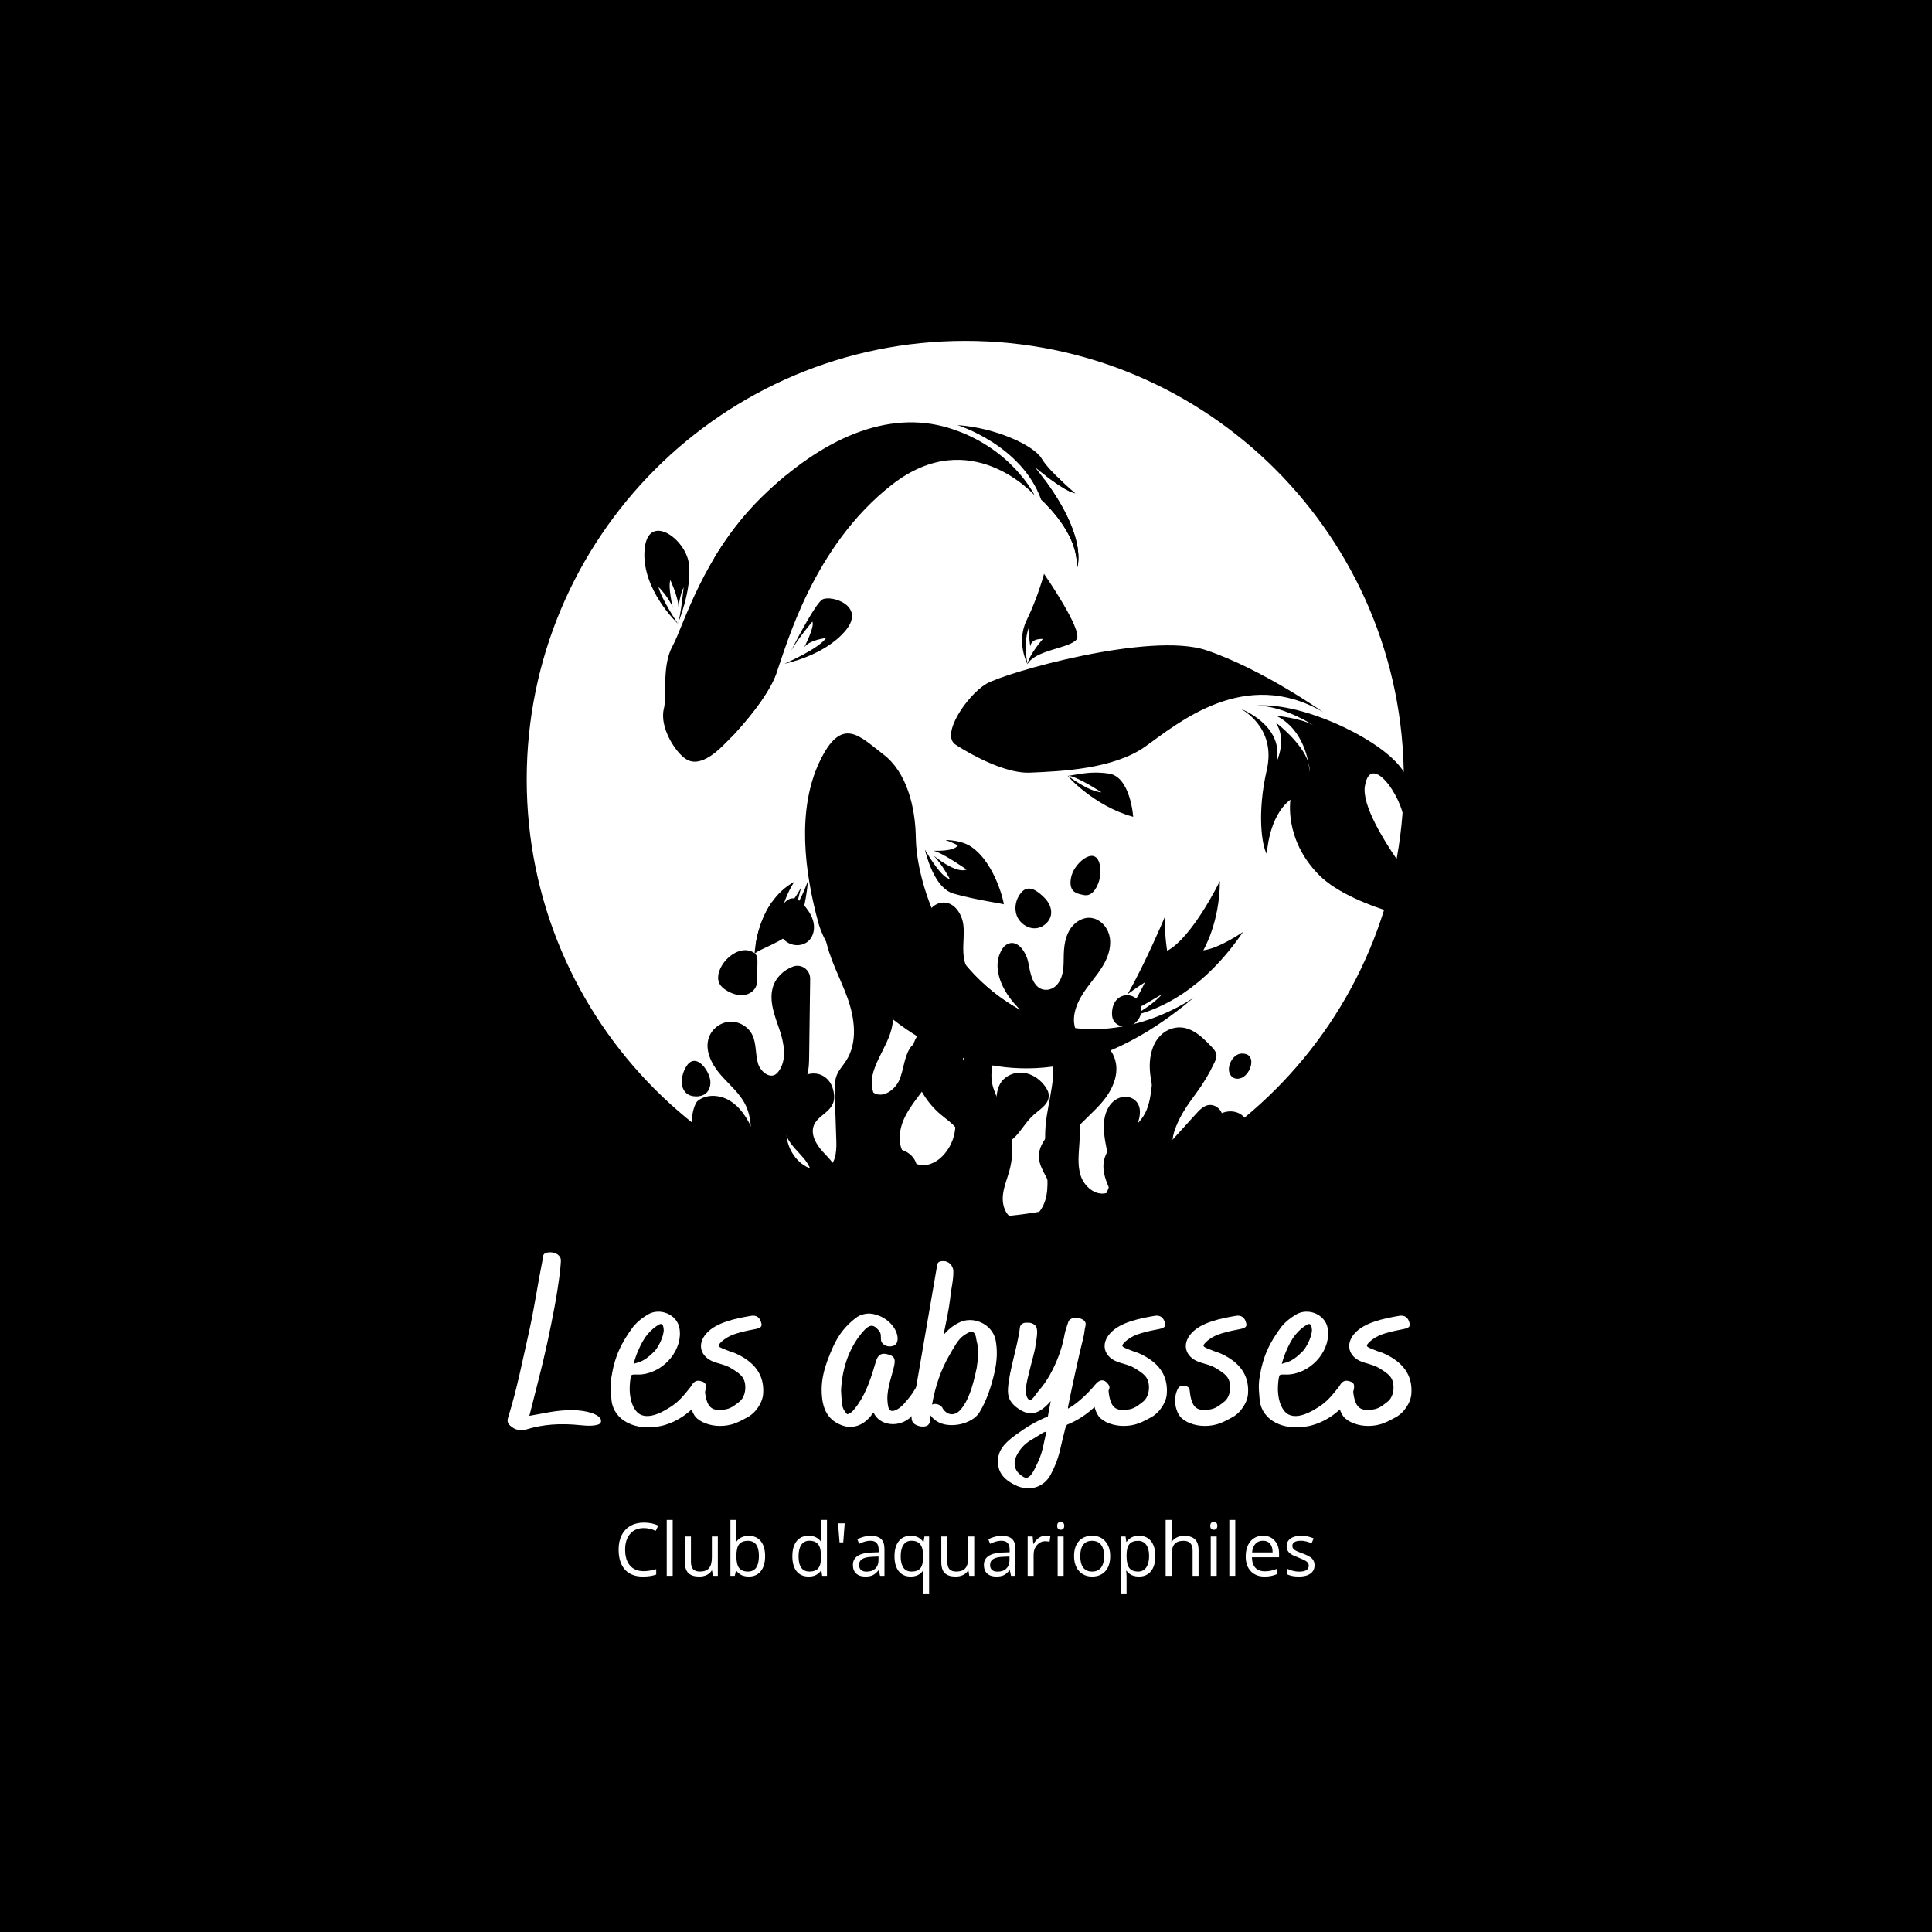 <svg xmlns="http://www.w3.org/2000/svg" xmlns:xlink="http://www.w3.org/1999/xlink" width="500" zoomAndPan="magnify" viewBox="0 0 375 375" height="500" preserveAspectRatio="xMidYMid meet" version="1.0"><defs><g/><clipPath id="id1"><path d="M 102.234 66.164 L 272.484 66.164 L 272.484 236.414 L 102.234 236.414 Z M 102.234 66.164 " clip-rule="nonzero"/></clipPath><clipPath id="id2"><path d="M 125 81 L 242 81 L 242 208 L 125 208 Z M 125 81 " clip-rule="nonzero"/></clipPath><clipPath id="id3"><path d="M 130.375 211.102 L 123.859 84.52 L 275.906 76.695 L 282.426 203.277 Z M 130.375 211.102 " clip-rule="nonzero"/></clipPath><clipPath id="id4"><path d="M 130.375 211.102 L 123.859 84.52 L 275.906 76.695 L 282.426 203.277 Z M 130.375 211.102 " clip-rule="nonzero"/></clipPath><clipPath id="id5"><path d="M 130.367 210.961 L 123.863 84.57 L 236.027 78.797 L 242.535 205.188 Z M 130.367 210.961 " clip-rule="nonzero"/></clipPath><clipPath id="id6"><path d="M 130.367 210.961 L 123.867 84.668 L 236.035 78.895 L 242.535 205.188 Z M 130.367 210.961 " clip-rule="nonzero"/></clipPath><clipPath id="id7"><path d="M 184 111 L 282 111 L 282 180 L 184 180 Z M 184 111 " clip-rule="nonzero"/></clipPath><clipPath id="id8"><path d="M 130.375 211.102 L 123.859 84.52 L 275.906 76.695 L 282.426 203.277 Z M 130.375 211.102 " clip-rule="nonzero"/></clipPath><clipPath id="id9"><path d="M 130.375 211.102 L 123.859 84.52 L 275.906 76.695 L 282.426 203.277 Z M 130.375 211.102 " clip-rule="nonzero"/></clipPath><clipPath id="id10"><path d="M 186.629 184.859 L 182.898 112.375 L 277.738 107.492 L 281.469 179.977 Z M 186.629 184.859 " clip-rule="nonzero"/></clipPath><clipPath id="id11"><path d="M 186.629 184.859 L 182.898 112.375 L 277.504 107.504 L 281.238 179.988 Z M 186.629 184.859 " clip-rule="nonzero"/></clipPath><clipPath id="id12"><path d="M 138 83 L 210 83 L 210 144 L 138 144 Z M 138 83 " clip-rule="nonzero"/></clipPath><clipPath id="id13"><path d="M 130.375 211.102 L 123.859 84.52 L 275.906 76.695 L 282.426 203.277 Z M 130.375 211.102 " clip-rule="nonzero"/></clipPath><clipPath id="id14"><path d="M 130.375 211.102 L 123.859 84.52 L 275.906 76.695 L 282.426 203.277 Z M 130.375 211.102 " clip-rule="nonzero"/></clipPath><clipPath id="id15"><path d="M 130 136 L 200 136 L 200 201 L 130 201 Z M 130 136 " clip-rule="nonzero"/></clipPath><clipPath id="id16"><path d="M 130.375 211.102 L 123.859 84.52 L 275.906 76.695 L 282.426 203.277 Z M 130.375 211.102 " clip-rule="nonzero"/></clipPath><clipPath id="id17"><path d="M 130.375 211.102 L 123.859 84.52 L 275.906 76.695 L 282.426 203.277 Z M 130.375 211.102 " clip-rule="nonzero"/></clipPath><clipPath id="id18"><path d="M 132.336 159.152 L 242.887 159.152 L 242.887 258.941 L 132.336 258.941 Z M 132.336 159.152 " clip-rule="nonzero"/></clipPath><clipPath id="id19"><path d="M 132.012 189 L 242 189 L 242 274.652 L 132.012 274.652 Z M 132.012 189 " clip-rule="nonzero"/></clipPath></defs><rect x="-37.5" width="450" fill="#000000" y="-37.5" height="450" fill-opacity="1"/><rect x="-37.5" width="450" fill="#ffffff" y="-37.5" height="450" fill-opacity="1"/><rect x="-37.5" width="450" fill="#000000" y="-37.5" height="450" fill-opacity="1"/><g clip-path="url(#id1)"><path fill="#ffffff" d="M 187.359 66.164 C 140.344 66.164 102.234 104.277 102.234 151.289 C 102.234 198.305 140.344 236.414 187.359 236.414 C 234.371 236.414 272.484 198.305 272.484 151.289 C 272.484 104.277 234.371 66.164 187.359 66.164 " fill-opacity="1" fill-rule="nonzero"/></g><g clip-path="url(#id2)"><g clip-path="url(#id3)"><g clip-path="url(#id4)"><g clip-path="url(#id5)"><g clip-path="url(#id6)"><path fill="#000000" d="M 131.574 121.055 C 131.574 121.055 134.324 114.496 133.727 109.492 C 133.129 104.488 125.613 99.23 125.098 106.871 C 124.578 114.512 131.574 121.055 131.574 121.055 C 131.574 121.055 128.277 116.125 127.816 113.934 C 127.816 113.934 129.875 115.961 130.598 118 C 130.598 118 129.613 113.855 130.121 112.602 C 130.121 112.602 131.777 116.246 131.664 117.82 C 131.664 117.82 132.109 115.008 132.691 114.008 C 132.691 114.008 132.191 119.324 131.574 121.055 Z M 185.836 82.516 C 185.836 82.516 198.293 86.359 202.098 97.016 C 202.098 97.016 209.633 103.48 208.973 110.504 C 208.973 110.504 211.891 104.293 200.887 90.688 C 200.887 90.688 206.453 95.355 208.75 95.773 C 208.75 95.773 203.676 91.551 202.18 89.004 C 200.684 86.453 193.203 83 185.836 82.516 Z M 141.027 144.031 C 142.203 142.863 148.742 136.105 150.715 130.645 C 152.688 125.184 157.824 106.012 173.133 94.074 C 188.445 82.137 200.816 96.148 200.816 96.148 C 200.816 96.148 196.352 86.855 184.285 83.105 C 172.219 79.352 159.352 85.25 147.859 96.504 C 136.371 107.754 132.68 121.52 130.543 125.395 C 128.406 129.273 129.492 135.07 128.855 137.57 C 127.977 141.016 130.953 145.93 133.16 147.344 C 136.109 149.234 139.852 145.199 141.027 144.031 Z M 185.922 164.086 C 185.121 165.371 181.145 165.117 181.145 165.117 C 182.832 165.449 187.617 168.777 187.617 168.777 C 185.512 169.684 181.203 166.059 181.203 166.059 C 183 167.945 184.344 170.602 184.344 170.602 C 182.922 170.383 180.738 166.984 179.512 164.891 C 180.148 167.438 181.805 172.516 185.078 173.449 C 189.477 174.703 194.66 175.391 194.824 175.531 C 194.988 175.668 193.328 167.785 188.664 164.457 C 187.211 163.418 185.25 163.086 183.492 163.043 C 184.863 163.492 185.922 164.086 185.922 164.086 Z M 154.695 175.566 C 154.695 175.566 155.148 173.305 155.609 172.023 C 154.914 173.387 153.344 176.117 151.898 176.195 C 151.898 176.195 152.621 173.508 154.172 171.148 C 146.809 175.23 146.469 185.125 146.469 185.125 C 147.234 184.223 152.359 182.789 154.426 180.125 C 156.031 178.051 156.637 173.082 156.828 170.984 C 156.203 172.66 155.375 174.594 154.695 175.566 Z M 222.238 190.664 C 220.574 194.16 218.805 196.535 218.805 196.535 C 220.055 196.367 225.578 192.941 225.578 192.941 C 224.324 194.41 222.238 195.855 220.059 197.117 C 225.148 195.91 233.535 192.195 241.281 180.883 C 241.281 180.883 236.652 184.094 233.555 184.461 C 233.555 184.461 236.77 179.094 236.777 171.016 C 236.777 171.016 231.488 181.918 226.551 184.555 C 226.551 184.555 226.023 181.848 226.141 177.867 C 226.141 177.867 222.277 187.07 218.84 192.992 C 220.727 191.594 222.238 190.664 222.238 190.664 Z M 158.875 179.227 C 156.086 169.113 154.691 157.145 159.043 147.918 C 163.398 138.688 166.91 142.984 171.438 146.41 C 175.965 149.836 177.699 156.57 177.766 162.773 C 177.836 168.977 181.535 187.234 198.539 196.332 C 215.539 205.43 231.801 193.559 231.801 193.559 C 192.441 227.043 161.996 190.543 158.875 179.227 " fill-opacity="1" fill-rule="nonzero"/></g></g></g></g></g><g clip-path="url(#id7)"><g clip-path="url(#id8)"><g clip-path="url(#id9)"><g clip-path="url(#id10)"><g clip-path="url(#id11)"><path fill="#000000" d="M 215.238 150.152 C 211.039 149.523 208.137 150.668 207.234 150.543 C 209.039 150.641 213.801 153.797 213.801 153.797 C 211.18 153.609 207.234 150.543 207.234 150.543 C 207.008 150.512 212.426 156.504 219.953 158.543 C 219.953 158.543 219.438 150.781 215.238 150.152 Z M 199.285 120.348 C 197.176 124.621 199.426 128.926 199.426 128.926 C 199.426 128.926 198.516 124.445 199.789 121.598 C 199.789 121.598 199.652 124.219 200.016 125.465 C 200.016 125.465 199.922 123.938 202.422 124.02 C 202.422 124.02 199.703 127.113 199.426 128.926 C 200.957 126.094 207.707 125.855 208.977 124.09 C 210.246 122.328 202.648 111.387 202.648 111.387 C 202.648 111.387 201.391 116.078 199.285 120.348 Z M 243.273 137.008 C 247.883 136.664 253.281 139.742 254.91 140.75 C 255.09 140.848 255.254 140.953 255.406 141.062 C 255.406 141.062 255.227 140.945 254.91 140.75 C 252.523 139.41 247.719 138.922 247.719 138.922 C 252.023 141.055 253.469 145.504 253.953 148.016 C 254.141 148.629 254.234 149.246 254.191 149.848 C 254.191 149.848 254.164 149.117 253.953 148.016 C 252.758 144.102 247.602 140.219 247.602 140.219 C 249.871 143.535 247.801 147.824 247.801 147.824 C 249.23 140.715 240.82 137.582 240.82 137.582 C 240.82 137.582 247.812 141.047 245.883 149.445 C 243.953 157.844 244.934 164.199 245.891 165.785 C 245.891 165.785 246.176 158.473 250.477 155.211 C 250.477 155.211 249.18 162.973 256.059 169.875 C 262.941 176.773 281.227 179.812 281.227 179.812 C 281.227 179.812 263.695 159.859 264.93 152.547 C 266.168 145.23 273.324 156.391 272.453 160.398 C 272.453 160.398 276.805 154.785 271.512 148.516 C 266.711 142.824 251.934 135.977 243.273 137.008 Z M 191.398 132.754 C 195.09 130.539 223.25 122.547 234.129 126.207 C 245.012 129.867 256.812 138.215 256.812 138.215 C 241.582 129.297 228.531 140.473 222.309 144.898 C 216.086 149.324 205.805 149.715 199.91 149.969 C 194.02 150.227 185.559 144.59 185.559 144.59 C 182.402 142.727 187.711 134.969 191.398 132.754 " fill-opacity="1" fill-rule="nonzero"/></g></g></g></g></g><g clip-path="url(#id12)"><g clip-path="url(#id13)"><g clip-path="url(#id14)"><path fill="#000000" d="M 202.781 95.781 C 202.941 96.395 203.031 97.141 203.09 97.957 C 205.109 99.996 209.48 105.078 208.973 110.504 C 208.973 110.504 211.543 105.031 202.754 93.102 C 202.52 93.793 202.516 94.766 202.781 95.781 Z M 207.793 95.453 C 206.973 94.41 206.258 93.586 205.77 93.098 C 205.699 93.031 205.629 92.965 205.559 92.895 C 204.457 91.887 203.617 91.887 203.117 92.449 C 204.559 93.539 206.414 94.84 207.793 95.453 Z M 182.039 83.438 C 181.129 82.336 176.828 84.977 174.734 85.246 C 172.641 85.516 171.617 89.012 171.613 89.129 C 171.594 92.844 182.949 84.539 182.039 83.438 Z M 144.27 111.523 C 151.039 103.277 155.316 99.109 157.539 98.812 C 159.762 98.516 161.758 93.457 160.695 92.172 C 160.191 91.562 156.711 91.281 152.527 92.301 C 150.949 93.602 149.395 95 147.859 96.5 C 144 100.285 141.02 104.352 138.684 108.23 C 138.934 112.477 140.23 116.445 144.27 111.523 Z M 141.32 134.855 C 139.156 137.488 140.406 140.793 141.949 143.086 C 144.148 140.77 149.008 135.289 150.691 130.707 C 148.578 130.285 144.223 131.332 141.32 134.855 Z M 152.266 128.824 C 152.266 128.824 158.895 125.965 160.328 123.84 C 160.328 123.84 157.113 124.188 156.078 125.66 C 156.078 125.66 158.156 121.727 157.691 120.652 C 157.691 120.652 155.266 123.422 153.531 126.32 C 155.309 122.863 158.461 116.988 159.645 116.348 C 161.328 115.438 168.203 117.555 164.074 122.449 C 159.945 127.34 152.266 128.824 152.266 128.824 " fill-opacity="1" fill-rule="nonzero"/></g></g></g><g clip-path="url(#id15)"><g clip-path="url(#id16)"><g clip-path="url(#id17)"><path fill="#000000" d="M 138.129 142.348 C 137.18 141.07 134.918 143.816 134.918 143.816 C 135.879 143.777 139.078 143.625 138.129 142.348 Z M 130.762 138.578 C 129.598 140 131.953 142.359 131.953 142.359 C 131.953 142.359 131.926 137.156 130.762 138.578 Z M 148.945 181.949 C 149.719 180 151.141 177.516 151.062 176.645 C 151.043 176.422 150.562 175.754 149.82 175.117 C 147.812 177.973 147.004 181.238 146.68 183.242 C 147.777 183.004 148.688 182.598 148.945 181.949 Z M 183.766 191.242 C 185.129 192.469 186.766 194.023 190.395 193.898 C 194.023 193.777 193.484 199.105 195.887 200.734 C 197.277 201.676 198.816 199.273 199.82 196.977 C 199.395 196.773 198.965 196.562 198.539 196.332 C 191.57 192.602 186.836 187.336 183.672 181.988 C 182.234 184.391 182.629 190.223 183.766 191.242 Z M 168.293 169.215 C 168.621 169.012 172.629 167.633 172.219 165.344 C 171.812 163.055 176.199 160.031 172.586 158.453 C 168.977 156.871 166.004 156.344 164.859 157.879 C 163.719 159.414 164.891 171.301 168.293 169.215 Z M 172.312 197.051 C 174.176 195.02 176.375 192.305 175.516 191.641 C 174.102 190.539 172.75 185.617 172.566 184.082 C 172.383 182.547 172.406 178.836 169.457 179.246 C 167.555 179.512 163.789 181.961 161.375 184.602 C 163.699 188.441 167.426 193.016 172.312 197.051 Z M 160.977 148.324 C 162.117 148.562 162.902 145.711 162.902 145.711 C 160.668 145.902 159.832 148.086 160.977 148.324 Z M 166.492 144.922 C 166.492 144.922 167.926 148.297 169.117 146.922 C 170.457 145.371 166.492 144.922 166.492 144.922 Z M 189.152 136.82 C 187.793 136.711 187.727 141.004 187.727 141.004 C 187.727 141.004 190.516 136.93 189.152 136.82 Z M 191.871 145.977 C 191.141 147.176 188.258 143.691 188.258 143.691 C 188.258 143.691 192.605 144.781 191.871 145.977 " fill-opacity="1" fill-rule="nonzero"/></g></g></g><g clip-path="url(#id18)"><path fill="#000000" d="M 239.266 209.105 C 239.863 209.535 240.727 209.43 241.34 209.027 C 243.062 207.898 243.879 204.312 240.902 204.5 C 239.031 204.617 237.59 207.898 239.266 209.105 Z M 150.855 179.98 C 151.133 181.289 151.957 182.504 153.156 183.098 C 154.352 183.688 155.91 183.566 156.902 182.672 C 157.789 181.871 158.125 180.578 157.961 179.395 C 157.801 178.211 157.195 177.125 156.457 176.188 C 155.148 174.52 153.777 173.52 152.16 175.324 C 151.055 176.562 150.508 178.344 150.855 179.98 Z M 166.938 166.637 C 167.457 166.656 167.926 166.336 168.32 165.992 C 170.273 164.285 172.234 158.602 167.699 159.195 C 164.5 159.613 163.195 166.488 166.938 166.637 Z M 208.023 169.844 C 207.703 170.93 207.578 172.281 208.434 173.02 C 208.816 173.355 209.332 173.492 209.828 173.617 C 210.227 173.715 210.645 173.812 211.051 173.75 C 211.82 173.633 212.398 172.98 212.777 172.301 C 213.414 171.16 213.695 169.824 213.566 168.523 C 213.102 163.734 208.816 167.172 208.023 169.844 Z M 135.121 212.816 C 135.766 212.82 136.43 212.672 136.941 212.277 C 137.785 211.633 138.047 210.422 137.809 209.387 C 137.309 207.238 134.879 204.293 133.199 207.008 C 131.844 209.195 131.816 212.781 135.121 212.816 Z M 215.859 196.27 C 215.812 196.844 215.832 197.441 216.082 197.961 C 216.43 198.676 217.188 199.133 217.973 199.246 C 219.578 199.473 221.25 198.207 221.461 196.598 C 222.012 192.438 216.246 191.754 215.859 196.27 Z M 139.441 190.328 C 139.613 191.242 140.402 191.906 141.211 192.359 C 142.168 192.902 143.262 193.27 144.352 193.145 C 145.441 193.016 146.508 192.305 146.824 191.254 C 146.941 190.855 146.949 190.438 146.957 190.023 C 146.977 188.957 147 187.895 147.02 186.832 C 147.031 186.152 146.988 185.352 146.426 184.973 C 143.363 182.902 138.859 187.23 139.441 190.328 Z M 198.188 173.281 C 197.188 174.477 196.801 176.203 197.336 177.672 C 197.867 179.137 199.359 180.238 200.918 180.184 C 202.477 180.125 203.93 178.816 204.031 177.258 C 204.098 176.145 203.527 175.066 202.738 174.273 C 201.453 172.988 199.652 171.523 198.188 173.281 Z M 241.324 223.566 C 239.562 225.883 236.727 227.047 234.238 228.547 C 231.746 230.051 229.305 232.383 229.352 235.289 C 229.383 237.324 230.625 239.102 231.656 240.852 C 233.395 243.809 234.66 247.094 234.949 250.512 C 235.039 251.586 235.016 252.73 234.473 253.66 C 233.512 255.297 231.359 255.684 229.477 255.887 C 214.809 257.457 200.039 257.82 185.293 258.184 C 176.887 258.395 168.48 258.602 160.078 258.809 C 158.684 258.844 156.961 259.219 155.793 258.461 C 154.332 257.512 154.863 256.699 154.984 255.699 C 155.168 254.984 155.352 254.266 155.535 253.547 C 156.094 250.941 154.484 248.441 151.242 247.047 C 148.848 246.02 146.16 245.777 143.805 244.656 C 142.133 243.863 140.672 242.633 139.602 241.121 C 138.82 240.016 138.227 238.695 138.566 237.301 C 138.656 236.941 138.82 236.598 139.051 236.312 C 140.238 234.859 142.09 235.434 143.203 236.504 C 144.066 237.332 144.625 238.418 145.34 239.375 C 147.039 241.641 149.703 243.156 152.516 243.461 C 154.012 243.625 155.789 243.301 156.5 241.973 C 156.918 241.188 157.395 238.336 155.875 237.125 C 153.371 235.129 150.078 234.223 147.906 231.867 C 143.867 227.492 147.289 220.055 144.793 214.648 C 143.688 212.25 141.535 210.535 139.812 208.539 C 138.09 206.539 136.715 203.805 137.613 201.32 C 138.219 199.656 139.867 198.422 141.633 198.316 C 143.402 198.207 145.188 199.23 145.992 200.812 C 146.855 202.516 146.582 204.574 147.125 206.406 C 147.57 207.918 149.281 209.398 150.582 208.508 C 150.797 208.359 150.977 208.156 151.133 207.941 C 152.789 205.684 152.203 202.523 151.305 199.871 C 150.402 197.219 149.246 194.41 149.988 191.707 C 150.516 189.789 152.094 188.27 153.953 187.598 C 155.574 187.016 157.277 188.27 157.254 189.992 C 157.188 195 157.121 200.012 157.055 205.02 C 157.039 206.285 157.02 207.566 156.652 208.773 C 156.219 210.203 155.328 211.441 154.586 212.738 C 153.152 215.258 152.25 218.207 152.754 221.059 C 153.285 224.066 155.652 226.867 158.738 227.113 C 159.133 227.145 159.535 227.129 159.918 227.023 C 162.172 226.395 162.402 223.699 162.332 221.535 C 162.23 218.5 162.129 215.465 162.027 212.426 C 161.984 211.137 161.949 209.801 162.449 208.613 C 162.871 207.609 163.641 206.801 164.227 205.891 C 166.52 202.344 165.918 197.648 164.488 193.676 C 163.059 189.703 160.883 185.957 160.176 181.797 C 159.652 178.727 160.129 175.203 162.492 173.172 C 163.406 172.391 164.648 171.852 165.922 172.859 C 166.504 173.32 166.887 173.996 167.035 174.727 C 167.438 176.676 166.551 178.488 166.285 180.379 C 166.066 181.965 166.465 183.867 167.906 184.562 C 169.227 181.656 170.582 178.535 170.07 175.383 C 169.855 174.062 169.316 172.801 169.191 171.469 C 168.922 168.586 170.836 165.602 173.672 164.809 C 174.492 164.578 175.387 164.637 176.117 165.082 C 177.352 165.828 177.328 167.102 177.176 168.242 C 176.246 175.215 171.305 181.492 171.852 188.5 C 172.121 192.008 173.777 195.434 173.219 198.906 C 172.48 203.516 167.949 207.68 169.527 212.074 C 171.297 213.258 173.707 211.59 174.555 209.637 C 175.402 207.684 175.449 205.414 176.539 203.586 C 177.738 201.59 181.18 200.609 182.07 203.129 C 182.203 203.496 182.238 203.891 182.242 204.281 C 182.258 207.141 180.602 209.672 178.895 211.945 C 176.801 214.734 174.457 217.562 174.641 221.324 C 174.73 223.145 175.707 224.859 177.332 225.684 C 180.926 227.5 184.578 223.688 185.27 219.957 C 185.93 216.43 185.082 212.742 185.832 209.23 C 186.492 206.145 188.355 203.344 188.543 200.191 C 188.957 193.273 181.484 188.41 179.848 181.676 C 179.434 179.961 179.43 178.062 180.535 176.578 C 181.023 175.918 181.727 175.426 182.527 175.254 C 185.008 174.73 186.707 177.234 186.988 179.539 C 187.242 181.617 186.762 183.738 187.078 185.809 C 187.895 191.172 193.746 194.926 193.918 200.348 C 194.016 203.387 192.242 206.277 192.449 209.312 C 192.625 211.941 194.242 214.215 195.25 216.645 C 196.621 219.953 196.867 223.723 195.938 227.184 C 195.512 228.77 194.844 230.301 194.668 231.934 C 194.441 234.066 195.254 236.539 197.77 236.922 C 199.137 237.129 200.492 236.547 201.434 235.535 C 203.379 233.441 203.422 230.52 203.262 227.809 C 203.074 224.699 202.684 221.586 202.949 218.48 C 203.383 213.453 205.504 208.273 203.766 203.535 C 202.473 200.008 199.312 197.582 196.848 194.746 C 194.297 191.816 192.391 187.473 194.566 184.152 C 194.812 183.777 195.137 183.453 195.535 183.25 C 197.52 182.262 199.238 184.844 199.617 186.957 C 199.992 189.039 200.496 191.707 202.594 192.086 C 203.652 192.273 204.711 191.77 205.348 190.906 C 206.57 189.262 206.426 187.273 206.477 185.367 C 206.52 183.719 206.738 182.02 207.562 180.59 C 208.738 178.555 211.371 177.168 213.684 178.988 C 214.93 179.973 215.555 181.547 215.488 183.137 C 215.336 186.637 212.855 189.148 210.895 191.836 C 209.223 194.125 207.832 197.035 208.738 199.723 C 209.355 201.551 210.941 202.918 211.598 204.734 C 212.727 207.852 210.871 211.16 210.137 214.395 C 209.594 216.789 209.676 219.277 209.523 221.73 C 209.391 223.922 209.078 226.184 209.785 228.262 C 210.488 230.34 212.637 232.145 214.754 231.57 C 216.988 227.309 213.684 222.145 214.336 217.379 C 214.582 215.59 215.488 213.777 217.25 213.102 C 218.305 212.699 219.523 212.84 220.355 213.602 C 221.629 214.762 221.352 216.637 220.793 218.16 C 220.219 219.734 219.383 221.328 219.887 223.02 C 220.137 223.859 220.809 224.539 221.668 224.703 C 222.715 224.898 223.324 224.262 223.77 223.578 C 225.441 221.012 225.199 217.66 224.547 214.668 C 223.727 210.895 222.34 207.094 223.809 203.23 C 224.441 201.559 225.734 200.18 227.438 199.648 C 230.648 198.648 233.133 201.02 235.184 203.199 C 235.586 203.625 236.008 204.09 236.098 204.672 C 236.18 205.219 235.953 205.758 235.719 206.258 C 234.727 208.367 233.527 210.371 232.137 212.238 C 230.398 214.574 228.762 216.938 227.898 219.715 C 227.344 221.504 227.336 224.059 229.379 224.398 C 230.598 224.602 231.789 223.871 232.266 222.73 C 233.262 220.34 234.316 217.484 236.859 216.199 C 237.699 215.773 238.66 215.605 239.582 215.789 C 243.008 216.473 243.242 221.035 241.324 223.566 " fill-opacity="1" fill-rule="nonzero"/></g><g clip-path="url(#id19)"><path fill="#000000" d="M 179.449 196.617 C 180.094 196.621 180.758 196.473 181.27 196.082 C 182.113 195.434 182.375 194.227 182.133 193.188 C 181.637 191.043 179.207 188.098 177.523 190.812 C 176.168 193 176.141 196.586 179.449 196.617 Z M 195.527 200.801 C 195.699 201.711 196.488 202.375 197.293 202.832 C 198.25 203.371 199.348 203.742 200.438 203.613 C 201.527 203.488 202.594 202.777 202.906 201.723 C 203.023 201.328 203.035 200.906 203.043 200.492 C 203.062 199.43 203.082 198.367 203.105 197.301 C 203.117 196.621 203.07 195.824 202.508 195.441 C 199.445 193.375 194.945 197.699 195.527 200.801 Z M 167.383 219.246 C 168.133 219.785 169.215 219.652 169.984 219.148 C 172.145 217.73 173.168 213.234 169.434 213.469 C 167.09 213.617 165.277 217.73 167.383 219.246 Z M 240.531 251.426 C 239.141 253.109 236.883 253.723 234.848 254.516 C 231.93 255.652 229.148 257.391 227.371 259.969 C 225.594 262.551 224.984 266.07 226.379 268.875 C 226.391 268.895 226.398 268.918 226.41 268.938 C 227.742 271.551 225.93 274.652 223 274.652 L 157.578 274.652 C 154.219 274.652 152.449 270.664 154.703 268.172 C 154.855 268.004 155.016 267.832 155.188 267.664 C 156.062 266.785 156.656 263.512 152.91 262.516 C 152.402 262.383 151.879 262.348 151.359 262.422 C 148.656 262.82 146.922 265.156 144.457 265.973 C 141.844 266.84 139.016 265.832 136.449 264.836 C 134.789 264.191 133.047 263.492 132.484 261.391 C 132.117 260.02 132.449 258.539 133.328 257.422 C 135.605 254.535 139.992 255.371 141.969 258.027 C 142.918 259.301 143.402 260.922 144.863 261.793 C 145.523 262.188 146.348 262.289 147.027 261.922 C 148.141 261.316 148.133 259.984 148.055 258.844 C 147.914 256.789 147.766 254.691 146.992 252.781 C 146.219 250.871 144.695 249.148 142.691 248.672 C 141.105 248.297 139.215 248.672 138.113 247.301 C 137.234 246.203 137.402 244.609 138.371 243.594 C 140.121 241.75 142.777 242.102 144.871 243.09 C 148.301 244.711 150.898 247.992 151.684 251.703 C 152.586 255.961 154.129 256.316 157.062 255.844 C 158.363 255.633 159.363 254.566 159.461 253.25 C 160.141 243.883 155.375 234.145 147.266 229.309 C 144.578 227.703 141.594 226.602 139.035 224.797 C 135.707 222.445 133.023 218.449 135.059 214.172 C 135.176 213.926 135.363 213.719 135.582 213.559 C 137.34 212.289 139.879 212.531 141.723 213.68 C 143.578 214.84 144.84 216.75 145.805 218.715 C 146.773 220.684 147.508 222.766 148.637 224.645 C 150.008 226.934 151.949 228.875 154.238 230.246 C 154.895 230.641 156.109 230.867 156.859 230.723 C 158.023 229.43 157.691 227.336 156.766 225.863 C 155.84 224.391 154.445 223.27 153.434 221.852 C 151.277 218.832 151.172 214.492 153.176 211.367 C 154.316 209.586 156.305 208.145 158.41 208.387 C 159.898 208.555 161.113 209.66 161.582 211.082 C 163.086 215.625 159.047 215.902 158 218.352 C 157.246 220.117 158.395 222.102 159.684 223.523 C 160.973 224.941 162.535 226.344 162.793 228.246 C 163.047 230.105 161.965 231.871 161.695 233.727 C 161.52 234.941 161.707 236.203 162.219 237.32 C 162.871 238.727 164.34 240.008 165.965 239.168 C 166.531 238.879 166.961 238.371 167.223 237.789 C 169.168 233.43 164.145 228.039 167.535 224.391 C 168.281 223.59 169.301 223.094 170.379 222.914 C 172.449 222.57 175.684 222.676 177.227 224.668 C 178.535 226.359 178.176 228.84 177.207 230.746 C 176.238 232.652 174.754 234.262 173.812 236.184 C 171.98 239.922 172.414 244.324 172.887 248.457 C 175.27 250.262 178.043 252.777 181.238 250.02 C 182.32 249.09 183.062 247.816 183.375 246.426 C 184.383 241.953 181.969 237.402 182.934 233.008 C 183.43 230.742 184.777 228.777 185.75 226.672 C 186.727 224.57 187.312 222.047 186.266 219.98 C 185.461 218.395 183.867 217.406 182.516 216.258 C 179.973 214.09 178.129 211.105 177.328 207.859 C 176.723 205.406 176.73 202.668 178.391 200.602 C 179.156 199.652 180.238 198.992 181.449 198.855 C 184.531 198.512 186.43 201.477 186.824 204.258 C 187.164 206.676 186.727 209.152 187.02 211.582 C 187.34 214.266 188.586 216.828 190.496 218.742 C 192.281 218.637 192.953 217.176 193.191 215.402 C 193.426 213.625 193.273 211.699 194.23 210.188 C 195.137 208.762 196.938 208.031 198.617 208.223 C 200.457 208.43 202.105 209.641 203.086 211.203 C 203.266 211.488 203.418 211.793 203.492 212.121 C 203.957 214.117 201.988 215.191 200.629 216.395 C 199.297 217.574 198.406 219.168 197.199 220.477 C 195.996 221.785 194.234 222.844 192.504 222.422 C 191.012 223.039 190.207 225.305 189.973 226.902 C 189.66 229.047 189.344 231.191 189.027 233.336 C 188.793 234.941 188.559 236.562 188.703 238.176 C 189.105 242.586 192.328 246.816 191.086 251.07 C 191.699 252.445 192.789 254.336 194.238 254.742 C 196.441 255.359 198.359 252.871 198.582 250.594 C 198.805 248.32 198.086 246 198.52 243.758 C 199.41 239.16 204.891 235.828 204.125 231.211 C 203.734 228.863 201.727 226.949 201.648 224.57 C 201.531 221.047 205.488 218.848 206.836 215.59 C 207.766 213.34 207.367 210.797 207.457 208.367 C 207.555 205.66 208.672 202.527 211.578 202.137 C 213.434 201.891 215.172 202.953 216.016 204.625 C 217.605 207.762 216.184 211.164 214.125 213.684 C 212.43 215.754 210.293 217.43 208.57 219.477 C 207.156 221.156 205.984 223.348 206.535 225.473 C 206.863 226.742 207.762 227.785 208.27 228.996 C 209.555 232.059 208.164 235.559 206.504 238.438 C 204.844 241.32 202.836 244.254 202.848 247.578 C 202.859 250.293 202.602 253.094 205.207 254.02 C 207.586 254.863 210.293 253.727 211.305 251.414 C 212.395 248.922 211.188 246.285 210.316 243.812 C 209.477 241.43 209.047 238.441 210.988 236.707 C 211.336 236.398 211.777 236.188 212.242 236.207 C 213.699 236.277 213.957 238.09 214.199 239.441 C 214.434 240.738 215.867 242.219 216.809 241.297 C 218.699 239.074 217.77 235.668 216.477 233.055 C 215.184 230.438 213.566 227.574 214.402 224.777 C 215.465 221.227 219.844 219.844 221.875 216.742 C 224.082 213.375 223.082 208.754 224.82 205.125 C 225.406 203.902 226.344 202.773 228.09 202.898 C 229.906 203.031 231.32 204.492 231.645 206.285 C 232.238 209.602 230.055 212.324 228.246 214.941 C 226.648 217.25 225.215 220.129 226.191 222.762 C 228.191 220.559 230.191 218.352 232.191 216.148 C 233.055 215.195 234.09 214.16 235.492 214.551 C 236.516 214.836 237.207 215.762 237.379 216.812 C 238.051 220.887 234.562 223.91 231.199 225.863 C 228.121 227.652 224.621 229.32 223.082 232.531 C 221.152 236.562 222.992 241.746 220.723 245.594 C 219.812 247.145 218.332 248.273 217.258 249.715 C 216.184 251.16 215.566 253.238 216.586 254.719 C 216.996 255.312 217.625 255.73 218.301 255.992 C 221.578 257.266 225.324 254.785 226.789 251.586 C 228.254 248.387 228.082 244.719 228.051 241.199 C 228.016 237.273 228.289 233.059 231.082 230.125 C 231.715 229.457 232.613 229.066 233.531 229.16 C 235.152 229.32 235.648 230.738 235.711 232.023 C 236.008 237.863 229.562 242.711 230.578 248.469 C 231.711 250.047 234.441 248.898 235.605 247.609 C 236.055 247.113 236.566 246.676 237.176 246.402 C 241.32 244.551 242.328 249.25 240.531 251.426 " fill-opacity="1" fill-rule="nonzero"/></g><g fill="#ffffff" fill-opacity="1"><g transform="translate(98.252, 276.311)"><g><path d="M 18.406 -0.602 C 18.312 -1.715 15.719 -2.598 12.75 -2.598 C 9.551 -2.598 7.465 -1.992 4.449 -1.484 C 4.496 -1.531 4.496 -1.578 4.543 -1.668 C 5.75 -6.539 6.953 -10.895 7.977 -15.672 C 9.043 -20.68 9.875 -24.758 10.477 -29.766 C 10.523 -30.508 10.617 -31.109 10.617 -31.762 C 10.57 -32.594 9.645 -33.242 8.578 -33.242 C 6.91 -33.242 7.188 -32.363 7.094 -31.945 C 6.121 -27.078 5.562 -23.043 4.543 -18.312 C 3.199 -12.379 2.133 -6.816 0.371 -1.16 C 0.094 -0.23 0.371 0.23 1.484 0.926 C 1.992 1.25 3.059 1.391 3.848 1.16 C 7.141 0.141 10.57 -0.094 14.465 0.324 C 15.395 0.418 16.273 0.465 17.016 0.371 C 18.082 0.23 18.453 0 18.406 -0.602 Z M 18.406 -0.602 "/></g></g></g><g fill="#ffffff" fill-opacity="1"><g transform="translate(119.206, 276.311)"><g><path d="M 16.738 -8.254 C 15.531 -8.578 15.07 -7.418 14.93 -7.234 C 12.938 -4.684 12.148 -3.895 10.062 -2.688 C 7.371 -1.113 5.285 -1.02 4.172 -2.551 C 3.477 -3.477 3.059 -4.867 3.016 -6.539 C 3.016 -7.648 3.105 -8.625 3.293 -9.273 C 3.43 -9.691 4.449 -9.41 5.473 -9.551 C 9.922 -10.109 13.445 -14.559 12.656 -18.594 C 12.148 -21.188 8.902 -22.535 6.582 -21.188 C 5.473 -20.539 4.496 -19.75 3.754 -18.871 C 1.344 -15.625 0.094 -13.027 -0.555 -8.855 C -0.836 -7.094 -0.602 -5.844 -0.512 -4.496 C -0.047 -0.555 4.172 1.531 9.133 0.465 C 12.102 -0.23 14.789 -2.039 16.922 -4.777 L 16.969 -4.82 C 17.527 -5.703 17.711 -6.258 17.805 -6.953 C 17.852 -7.742 17.664 -8.02 16.738 -8.254 Z M 3.801 -11.684 C 4.219 -13.309 5.102 -15.301 5.887 -16.508 C 6.582 -17.574 7.418 -18.359 8.16 -18.871 C 8.949 -19.379 9.043 -19.426 9.367 -19.195 C 9.504 -19.102 9.691 -18.27 9.598 -17.805 C 9.41 -16.461 8.578 -14.93 7.977 -14.188 C 6.723 -12.891 5.656 -12.055 4.219 -11.73 C 3.895 -11.637 3.754 -11.59 3.754 -11.543 C 3.754 -11.59 3.801 -11.59 3.801 -11.684 Z M 3.801 -11.684 "/></g></g></g><g fill="#ffffff" fill-opacity="1"><g transform="translate(135.154, 276.311)"><g><path d="M 4.59 0.465 C 6.91 0.465 8.254 -0.324 9.828 -1.16 C 11.543 -2.039 12.891 -4.082 12.98 -5.844 C 13.215 -9.41 11.359 -12.008 7.371 -13.723 C 6.816 -13.863 5.934 -14.234 5.008 -14.605 C 4.172 -14.977 4.082 -15.113 4.961 -15.949 C 6.215 -17.062 7.695 -17.617 11.129 -18.27 C 12.426 -18.5 12.844 -18.777 12.609 -19.52 C 12.379 -20.586 11.637 -21.098 10.617 -20.91 C 7.93 -20.445 3.895 -19.707 1.949 -17.48 C 0.094 -15.395 0.789 -12.938 3.43 -11.961 C 4.449 -11.59 5.609 -11.406 6.629 -10.805 C 8.672 -9.598 9.227 -8.996 9.457 -7.742 C 9.691 -6.352 9.227 -4.914 8.391 -4.266 C 6.816 -3.016 6.305 -2.734 4.684 -2.645 C 2.688 -2.551 1.949 -3.523 1.621 -6.629 C 1.578 -6.863 1.438 -7.188 0.648 -7.324 C 0.184 -7.418 -0.371 -7.281 -0.602 -6.816 C -1.484 -5.238 -1.344 -2.922 -0.23 -1.391 C 0.648 -0.277 2.598 0.465 4.59 0.465 Z M 4.59 0.465 "/></g></g></g><g fill="#ffffff" fill-opacity="1"><g transform="translate(150.916, 276.311)"><g/></g></g><g fill="#ffffff" fill-opacity="1"><g transform="translate(160.188, 276.311)"><g><path d="M 3.43 0.418 C 5.473 1.066 7.465 0.324 8.996 -1.668 L 8.949 -1.668 L 9.367 -2.133 C 10.523 0.465 14.375 0.926 16.691 -1.344 C 17.988 -2.551 19.148 -4.125 19.984 -5.75 C 20.355 -6.492 20.309 -6.91 19.707 -7.742 L 19.66 -7.742 C 19.148 -8.344 18.223 -8.066 17.527 -6.863 C 16.691 -5.426 16.273 -5.008 15.484 -4.082 C 14.836 -3.246 13.492 -2.18 12.703 -2.504 C 12.195 -2.688 12.102 -3.754 12.055 -4.637 C 11.961 -6.953 13.074 -9.645 13.398 -11.359 C 13.633 -12.656 13.352 -13.121 12.055 -13.445 C 10.848 -13.77 10.199 -13.309 9.828 -12.055 C 8.996 -9.273 8.113 -6.258 6.305 -3.664 C 5.609 -2.734 5.238 -2.18 4.637 -1.949 C 4.172 -1.715 4.312 -1.715 3.801 -2.363 C 3.059 -3.246 3.199 -4.82 3.059 -6.398 C 3.246 -10.34 4.359 -13.816 6.398 -16.691 C 8.344 -19.336 9.18 -19.566 10.434 -17.988 C 10.895 -17.48 10.758 -16.832 10.805 -16.273 C 10.848 -15.484 11.73 -14.883 12.703 -14.977 C 13.633 -15.07 14.047 -15.578 14.047 -16.551 C 13.957 -18.547 12.008 -20.633 9.598 -21.188 L 9.645 -21.188 C 8.344 -21.559 6.91 -21.281 5.844 -20.445 C 3.848 -18.871 2.551 -17.203 1.484 -14.836 C -0.047 -11.359 -1.113 -8.301 -0.555 -4.496 C -0.141 -1.949 1.113 -0.371 3.43 0.418 Z M 3.43 0.418 "/></g></g></g><g fill="#ffffff" fill-opacity="1"><g transform="translate(178.546, 276.311)"><g><path d="M 14.699 -16.227 C 14.047 -19.336 10.246 -21.051 7.465 -19.52 C 6.305 -18.918 5.426 -18.176 4.59 -17.203 C 5.055 -19.473 5.656 -22.254 5.887 -24.297 C 6.027 -26.059 6.582 -27.957 6.492 -29.719 L 6.492 -29.766 C 6.352 -30.738 5.562 -31.527 4.637 -31.527 L 4.684 -31.527 C 3.246 -31.621 3.34 -30.738 3.293 -30.367 L -0.742 -6.953 L -1.578 -1.531 C -1.762 -0.371 -1.207 0.277 0.094 0.555 L 0.141 0.555 C 1.992 0.789 1.992 -0.371 1.992 -1.066 C 1.992 -1.25 2.039 -1.438 2.039 -1.621 C 2.273 -1.25 2.645 -0.883 3.246 -0.465 C 5.656 1.113 10.109 0.141 11.543 -2.133 C 13.027 -4.543 13.91 -7.418 14.465 -9.828 C 15.023 -12.285 15.07 -14.234 14.699 -16.227 Z M 11.035 -10.805 C 10.199 -6.77 9.32 -4.406 8.02 -2.828 C 6.91 -1.438 5.379 -1.438 4.406 -2.969 L 4.449 -2.922 C 4.172 -3.57 3.246 -3.941 2.598 -3.754 L 2.551 -3.754 C 2.457 -3.711 2.41 -3.711 2.363 -3.664 C 2.969 -7.188 4.125 -10.523 5.703 -13.215 C 6.629 -14.789 7.371 -16.32 8.531 -17.109 C 10.109 -18.223 10.758 -18.035 10.988 -16.18 C 11.129 -15.531 11.359 -14.742 11.359 -14.004 C 11.359 -13.027 11.176 -11.824 11.035 -10.805 Z M 11.035 -10.805 "/></g></g></g><g fill="#ffffff" fill-opacity="1"><g transform="translate(196.255, 276.311)"><g><path d="M 18.453 -8.066 L 18.406 -8.113 C 17.805 -8.578 17.109 -8.484 16.367 -7.605 C 14.742 -5.609 12.52 -3.664 11.082 -2.922 C 11.082 -2.922 11.035 -2.922 11.035 -2.875 L 11.035 -3.199 L 11.035 -3.152 C 11.684 -6.539 13.309 -13.91 13.957 -16.414 C 14.234 -17.387 14.234 -18.223 14.418 -18.871 C 14.652 -19.75 14.188 -20.215 13.074 -20.492 C 12.148 -20.68 11.219 -20.309 11.082 -19.66 C 10.805 -18.824 10.523 -18.035 10.387 -17.34 C 9.738 -13.492 7.742 -9.133 5.609 -6.676 C 4.684 -5.656 3.988 -4.125 3.383 -4.684 C 2.969 -5.102 2.734 -6.074 2.875 -6.91 C 3.059 -8.762 4.312 -12.844 4.637 -14.512 C 5.055 -16.969 5.148 -17.758 4.961 -18.547 C 4.82 -19.148 3.988 -19.66 3.152 -19.566 C 2.41 -19.66 1.809 -19.289 1.715 -18.684 C 1.297 -15.07 -0.371 -10.34 -0.602 -6.816 C -0.695 -5.191 -0.277 -4.219 0.973 -3.199 C 3.246 -1.438 4.961 -1.578 7.094 -3.711 C 7.281 -3.895 7.465 -4.082 7.695 -4.359 C 7.605 -3.801 7.465 -3.246 7.371 -2.734 L 7.141 -1.391 C 4.637 -0.324 3.105 0.602 0.789 2.273 C -1.668 4.082 -2.598 5.473 -2.551 7.512 C -2.504 9.598 -1.297 11.035 1.25 12.148 C 3.801 13.168 6.445 12.285 7.695 9.875 C 9.457 6.539 9.41 5.102 10.34 1.668 C 10.57 0.648 10.664 0.277 11.035 0.141 C 13.91 -0.973 17.062 -3.57 18.684 -6.027 C 19.289 -7 19.242 -7.281 18.453 -8.066 Z M 6.723 2.133 C 6.027 5.426 5.887 6.168 4.684 8.578 C 3.895 10.246 3.199 10.805 2.457 10.387 C 0.648 9.367 0.23 7.789 1.16 6.027 C 1.992 4.543 2.828 3.754 4.496 2.828 C 6.074 1.902 7.047 1.02 6.723 2.133 Z M 6.723 2.133 "/></g></g></g><g fill="#ffffff" fill-opacity="1"><g transform="translate(213.501, 276.311)"><g><path d="M 4.59 0.465 C 6.91 0.465 8.254 -0.324 9.828 -1.16 C 11.543 -2.039 12.891 -4.082 12.98 -5.844 C 13.215 -9.41 11.359 -12.008 7.371 -13.723 C 6.816 -13.863 5.934 -14.234 5.008 -14.605 C 4.172 -14.977 4.082 -15.113 4.961 -15.949 C 6.215 -17.062 7.695 -17.617 11.129 -18.27 C 12.426 -18.5 12.844 -18.777 12.609 -19.52 C 12.379 -20.586 11.637 -21.098 10.617 -20.91 C 7.93 -20.445 3.895 -19.707 1.949 -17.48 C 0.094 -15.395 0.789 -12.938 3.43 -11.961 C 4.449 -11.59 5.609 -11.406 6.629 -10.805 C 8.672 -9.598 9.227 -8.996 9.457 -7.742 C 9.691 -6.352 9.227 -4.914 8.391 -4.266 C 6.816 -3.016 6.305 -2.734 4.684 -2.645 C 2.688 -2.551 1.949 -3.523 1.621 -6.629 C 1.578 -6.863 1.438 -7.188 0.648 -7.324 C 0.184 -7.418 -0.371 -7.281 -0.602 -6.816 C -1.484 -5.238 -1.344 -2.922 -0.23 -1.391 C 0.648 -0.277 2.598 0.465 4.59 0.465 Z M 4.59 0.465 "/></g></g></g><g fill="#ffffff" fill-opacity="1"><g transform="translate(229.263, 276.311)"><g><path d="M 4.59 0.465 C 6.91 0.465 8.254 -0.324 9.828 -1.16 C 11.543 -2.039 12.891 -4.082 12.98 -5.844 C 13.215 -9.41 11.359 -12.008 7.371 -13.723 C 6.816 -13.863 5.934 -14.234 5.008 -14.605 C 4.172 -14.977 4.082 -15.113 4.961 -15.949 C 6.215 -17.062 7.695 -17.617 11.129 -18.27 C 12.426 -18.5 12.844 -18.777 12.609 -19.52 C 12.379 -20.586 11.637 -21.098 10.617 -20.91 C 7.93 -20.445 3.895 -19.707 1.949 -17.48 C 0.094 -15.395 0.789 -12.938 3.43 -11.961 C 4.449 -11.59 5.609 -11.406 6.629 -10.805 C 8.672 -9.598 9.227 -8.996 9.457 -7.742 C 9.691 -6.352 9.227 -4.914 8.391 -4.266 C 6.816 -3.016 6.305 -2.734 4.684 -2.645 C 2.688 -2.551 1.949 -3.523 1.621 -6.629 C 1.578 -6.863 1.438 -7.188 0.648 -7.324 C 0.184 -7.418 -0.371 -7.281 -0.602 -6.816 C -1.484 -5.238 -1.344 -2.922 -0.23 -1.391 C 0.648 -0.277 2.598 0.465 4.59 0.465 Z M 4.59 0.465 "/></g></g></g><g fill="#ffffff" fill-opacity="1"><g transform="translate(245.025, 276.311)"><g><path d="M 16.738 -8.254 C 15.531 -8.578 15.07 -7.418 14.93 -7.234 C 12.938 -4.684 12.148 -3.895 10.062 -2.688 C 7.371 -1.113 5.285 -1.02 4.172 -2.551 C 3.477 -3.477 3.059 -4.867 3.016 -6.539 C 3.016 -7.648 3.105 -8.625 3.293 -9.273 C 3.43 -9.691 4.449 -9.41 5.473 -9.551 C 9.922 -10.109 13.445 -14.559 12.656 -18.594 C 12.148 -21.188 8.902 -22.535 6.582 -21.188 C 5.473 -20.539 4.496 -19.75 3.754 -18.871 C 1.344 -15.625 0.094 -13.027 -0.555 -8.855 C -0.836 -7.094 -0.602 -5.844 -0.512 -4.496 C -0.047 -0.555 4.172 1.531 9.133 0.465 C 12.102 -0.23 14.789 -2.039 16.922 -4.777 L 16.969 -4.82 C 17.527 -5.703 17.711 -6.258 17.805 -6.953 C 17.852 -7.742 17.664 -8.02 16.738 -8.254 Z M 3.801 -11.684 C 4.219 -13.309 5.102 -15.301 5.887 -16.508 C 6.582 -17.574 7.418 -18.359 8.16 -18.871 C 8.949 -19.379 9.043 -19.426 9.367 -19.195 C 9.504 -19.102 9.691 -18.27 9.598 -17.805 C 9.41 -16.461 8.578 -14.93 7.977 -14.188 C 6.723 -12.891 5.656 -12.055 4.219 -11.73 C 3.895 -11.637 3.754 -11.59 3.754 -11.543 C 3.754 -11.59 3.801 -11.59 3.801 -11.684 Z M 3.801 -11.684 "/></g></g></g><g fill="#ffffff" fill-opacity="1"><g transform="translate(260.973, 276.311)"><g><path d="M 4.59 0.465 C 6.91 0.465 8.254 -0.324 9.828 -1.16 C 11.543 -2.039 12.891 -4.082 12.98 -5.844 C 13.215 -9.41 11.359 -12.008 7.371 -13.723 C 6.816 -13.863 5.934 -14.234 5.008 -14.605 C 4.172 -14.977 4.082 -15.113 4.961 -15.949 C 6.215 -17.062 7.695 -17.617 11.129 -18.27 C 12.426 -18.5 12.844 -18.777 12.609 -19.52 C 12.379 -20.586 11.637 -21.098 10.617 -20.91 C 7.93 -20.445 3.895 -19.707 1.949 -17.48 C 0.094 -15.395 0.789 -12.938 3.43 -11.961 C 4.449 -11.59 5.609 -11.406 6.629 -10.805 C 8.672 -9.598 9.227 -8.996 9.457 -7.742 C 9.691 -6.352 9.227 -4.914 8.391 -4.266 C 6.816 -3.016 6.305 -2.734 4.684 -2.645 C 2.688 -2.551 1.949 -3.523 1.621 -6.629 C 1.578 -6.863 1.438 -7.188 0.648 -7.324 C 0.184 -7.418 -0.371 -7.281 -0.602 -6.816 C -1.484 -5.238 -1.344 -2.922 -0.23 -1.391 C 0.648 -0.277 2.598 0.465 4.59 0.465 Z M 4.59 0.465 "/></g></g></g><g fill="#ffffff" fill-opacity="1"><g transform="translate(119.197, 305.867)"><g><path d="M 5.766 -9.266 C 4.641 -9.266 3.754 -8.891 3.109 -8.141 C 2.461 -7.398 2.141 -6.383 2.141 -5.094 C 2.141 -3.758 2.453 -2.727 3.078 -2 C 3.703 -1.27 4.594 -0.906 5.75 -0.906 C 6.457 -0.906 7.266 -1.035 8.172 -1.297 L 8.172 -0.25 C 7.473 0.008 6.602 0.141 5.562 0.141 C 4.062 0.141 2.906 -0.312 2.094 -1.219 C 1.281 -2.133 0.875 -3.43 0.875 -5.109 C 0.875 -6.16 1.066 -7.078 1.453 -7.859 C 1.848 -8.648 2.414 -9.258 3.156 -9.688 C 3.895 -10.113 4.77 -10.328 5.781 -10.328 C 6.844 -10.328 7.773 -10.133 8.578 -9.75 L 8.078 -8.734 C 7.305 -9.086 6.535 -9.266 5.766 -9.266 Z M 5.766 -9.266 "/></g></g></g><g fill="#ffffff" fill-opacity="1"><g transform="translate(128.194, 305.867)"><g><path d="M 2.375 0 L 1.219 0 L 1.219 -10.844 L 2.375 -10.844 Z M 2.375 0 "/></g></g></g><g fill="#ffffff" fill-opacity="1"><g transform="translate(131.801, 305.867)"><g><path d="M 2.312 -7.641 L 2.312 -2.688 C 2.312 -2.062 2.453 -1.594 2.734 -1.281 C 3.016 -0.977 3.457 -0.828 4.062 -0.828 C 4.863 -0.828 5.445 -1.047 5.812 -1.484 C 6.188 -1.922 6.375 -2.633 6.375 -3.625 L 6.375 -7.641 L 7.531 -7.641 L 7.531 0 L 6.578 0 L 6.406 -1.031 L 6.344 -1.031 C 6.102 -0.645 5.773 -0.352 5.359 -0.156 C 4.941 0.039 4.461 0.141 3.922 0.141 C 2.992 0.141 2.297 -0.078 1.828 -0.516 C 1.367 -0.961 1.141 -1.672 1.141 -2.641 L 1.141 -7.641 Z M 2.312 -7.641 "/></g></g></g><g fill="#ffffff" fill-opacity="1"><g transform="translate(140.555, 305.867)"><g><path d="M 4.781 -7.766 C 5.781 -7.766 6.555 -7.422 7.109 -6.734 C 7.672 -6.047 7.953 -5.078 7.953 -3.828 C 7.953 -2.566 7.672 -1.586 7.109 -0.891 C 6.547 -0.203 5.77 0.141 4.781 0.141 C 4.281 0.141 3.82 0.051 3.406 -0.125 C 3 -0.312 2.656 -0.598 2.375 -0.984 L 2.297 -0.984 L 2.062 0 L 1.219 0 L 1.219 -10.844 L 2.375 -10.844 L 2.375 -8.203 C 2.375 -7.617 2.359 -7.094 2.328 -6.625 L 2.375 -6.625 C 2.914 -7.383 3.719 -7.766 4.781 -7.766 Z M 4.609 -6.797 C 3.816 -6.797 3.242 -6.566 2.891 -6.109 C 2.547 -5.66 2.375 -4.898 2.375 -3.828 C 2.375 -2.754 2.551 -1.984 2.906 -1.516 C 3.27 -1.055 3.848 -0.828 4.641 -0.828 C 5.348 -0.828 5.875 -1.082 6.219 -1.594 C 6.57 -2.113 6.75 -2.863 6.75 -3.844 C 6.75 -4.832 6.57 -5.57 6.219 -6.062 C 5.875 -6.551 5.336 -6.797 4.609 -6.797 Z M 4.609 -6.797 "/></g></g></g><g fill="#ffffff" fill-opacity="1"><g transform="translate(149.294, 305.867)"><g/></g></g><g fill="#ffffff" fill-opacity="1"><g transform="translate(152.999, 305.867)"><g><path d="M 6.422 -1.031 L 6.359 -1.031 C 5.828 -0.25 5.031 0.141 3.969 0.141 C 2.969 0.141 2.188 -0.195 1.625 -0.875 C 1.07 -1.562 0.797 -2.535 0.797 -3.797 C 0.797 -5.055 1.07 -6.035 1.625 -6.734 C 2.188 -7.43 2.969 -7.781 3.969 -7.781 C 5 -7.781 5.789 -7.398 6.344 -6.641 L 6.438 -6.641 L 6.391 -7.203 L 6.359 -7.734 L 6.359 -10.844 L 7.516 -10.844 L 7.516 0 L 6.578 0 Z M 4.109 -0.828 C 4.898 -0.828 5.473 -1.039 5.828 -1.469 C 6.18 -1.906 6.359 -2.598 6.359 -3.547 L 6.359 -3.797 C 6.359 -4.879 6.176 -5.648 5.812 -6.109 C 5.457 -6.578 4.883 -6.812 4.094 -6.812 C 3.414 -6.812 2.895 -6.547 2.531 -6.016 C 2.176 -5.484 2 -4.738 2 -3.781 C 2 -2.801 2.176 -2.062 2.531 -1.562 C 2.895 -1.07 3.422 -0.828 4.109 -0.828 Z M 4.109 -0.828 "/></g></g></g><g fill="#ffffff" fill-opacity="1"><g transform="translate(161.738, 305.867)"><g><path d="M 2.219 -10.188 L 1.938 -6.5 L 1.219 -6.5 L 0.922 -10.188 Z M 2.219 -10.188 "/></g></g></g><g fill="#ffffff" fill-opacity="1"><g transform="translate(164.893, 305.867)"><g><path d="M 5.922 0 L 5.688 -1.094 L 5.641 -1.094 C 5.254 -0.613 4.867 -0.285 4.484 -0.109 C 4.109 0.055 3.641 0.141 3.078 0.141 C 2.316 0.141 1.723 -0.051 1.297 -0.438 C 0.867 -0.832 0.656 -1.391 0.656 -2.109 C 0.656 -3.648 1.891 -4.457 4.359 -4.531 L 5.656 -4.578 L 5.656 -5.047 C 5.656 -5.648 5.523 -6.094 5.266 -6.375 C 5.004 -6.664 4.594 -6.812 4.031 -6.812 C 3.395 -6.812 2.672 -6.613 1.859 -6.219 L 1.516 -7.109 C 1.891 -7.305 2.301 -7.461 2.75 -7.578 C 3.195 -7.703 3.645 -7.766 4.094 -7.766 C 5.008 -7.766 5.688 -7.562 6.125 -7.156 C 6.562 -6.75 6.781 -6.098 6.781 -5.203 L 6.781 0 Z M 3.312 -0.812 C 4.031 -0.812 4.594 -1.008 5 -1.406 C 5.414 -1.801 5.625 -2.352 5.625 -3.062 L 5.625 -3.75 L 4.469 -3.703 C 3.539 -3.672 2.875 -3.523 2.469 -3.266 C 2.062 -3.016 1.859 -2.625 1.859 -2.094 C 1.859 -1.676 1.984 -1.359 2.234 -1.141 C 2.492 -0.922 2.852 -0.812 3.312 -0.812 Z M 3.312 -0.812 "/></g></g></g><g fill="#ffffff" fill-opacity="1"><g transform="translate(172.824, 305.867)"><g><path d="M 4.109 -0.828 C 4.879 -0.828 5.441 -1.031 5.797 -1.438 C 6.148 -1.852 6.336 -2.551 6.359 -3.531 L 6.359 -3.797 C 6.359 -4.859 6.176 -5.625 5.812 -6.094 C 5.445 -6.57 4.875 -6.812 4.094 -6.812 C 3.414 -6.812 2.895 -6.547 2.531 -6.016 C 2.176 -5.484 2 -4.738 2 -3.781 C 2 -2.82 2.176 -2.086 2.531 -1.578 C 2.883 -1.078 3.41 -0.828 4.109 -0.828 Z M 3.938 0.141 C 2.945 0.141 2.176 -0.203 1.625 -0.891 C 1.07 -1.586 0.797 -2.555 0.797 -3.797 C 0.797 -5.047 1.07 -6.02 1.625 -6.719 C 2.188 -7.426 2.969 -7.781 3.969 -7.781 C 5.008 -7.781 5.812 -7.383 6.375 -6.594 L 6.438 -6.594 L 6.609 -7.641 L 7.516 -7.641 L 7.516 3.422 L 6.359 3.422 L 6.359 0.156 C 6.359 -0.301 6.383 -0.695 6.438 -1.031 L 6.344 -1.031 C 5.812 -0.25 5.008 0.141 3.938 0.141 Z M 3.938 0.141 "/></g></g></g><g fill="#ffffff" fill-opacity="1"><g transform="translate(181.564, 305.867)"><g><path d="M 2.312 -7.641 L 2.312 -2.688 C 2.312 -2.062 2.453 -1.594 2.734 -1.281 C 3.016 -0.977 3.457 -0.828 4.062 -0.828 C 4.863 -0.828 5.445 -1.047 5.812 -1.484 C 6.188 -1.922 6.375 -2.633 6.375 -3.625 L 6.375 -7.641 L 7.531 -7.641 L 7.531 0 L 6.578 0 L 6.406 -1.031 L 6.344 -1.031 C 6.102 -0.645 5.773 -0.352 5.359 -0.156 C 4.941 0.039 4.461 0.141 3.922 0.141 C 2.992 0.141 2.297 -0.078 1.828 -0.516 C 1.367 -0.961 1.141 -1.672 1.141 -2.641 L 1.141 -7.641 Z M 2.312 -7.641 "/></g></g></g><g fill="#ffffff" fill-opacity="1"><g transform="translate(190.317, 305.867)"><g><path d="M 5.922 0 L 5.688 -1.094 L 5.641 -1.094 C 5.254 -0.613 4.867 -0.285 4.484 -0.109 C 4.109 0.055 3.641 0.141 3.078 0.141 C 2.316 0.141 1.723 -0.051 1.297 -0.438 C 0.867 -0.832 0.656 -1.391 0.656 -2.109 C 0.656 -3.648 1.891 -4.457 4.359 -4.531 L 5.656 -4.578 L 5.656 -5.047 C 5.656 -5.648 5.523 -6.094 5.266 -6.375 C 5.004 -6.664 4.594 -6.812 4.031 -6.812 C 3.395 -6.812 2.672 -6.613 1.859 -6.219 L 1.516 -7.109 C 1.891 -7.305 2.301 -7.461 2.75 -7.578 C 3.195 -7.703 3.645 -7.766 4.094 -7.766 C 5.008 -7.766 5.688 -7.562 6.125 -7.156 C 6.562 -6.75 6.781 -6.098 6.781 -5.203 L 6.781 0 Z M 3.312 -0.812 C 4.031 -0.812 4.594 -1.008 5 -1.406 C 5.414 -1.801 5.625 -2.352 5.625 -3.062 L 5.625 -3.75 L 4.469 -3.703 C 3.539 -3.672 2.875 -3.523 2.469 -3.266 C 2.062 -3.016 1.859 -2.625 1.859 -2.094 C 1.859 -1.676 1.984 -1.359 2.234 -1.141 C 2.492 -0.922 2.852 -0.812 3.312 -0.812 Z M 3.312 -0.812 "/></g></g></g><g fill="#ffffff" fill-opacity="1"><g transform="translate(198.249, 305.867)"><g><path d="M 4.703 -7.781 C 5.047 -7.781 5.352 -7.75 5.625 -7.688 L 5.469 -6.625 C 5.145 -6.688 4.863 -6.719 4.625 -6.719 C 4.008 -6.719 3.477 -6.469 3.031 -5.969 C 2.594 -5.469 2.375 -4.844 2.375 -4.094 L 2.375 0 L 1.219 0 L 1.219 -7.641 L 2.188 -7.641 L 2.312 -6.219 L 2.375 -6.219 C 2.656 -6.719 2.992 -7.102 3.391 -7.375 C 3.785 -7.645 4.223 -7.781 4.703 -7.781 Z M 4.703 -7.781 "/></g></g></g><g fill="#ffffff" fill-opacity="1"><g transform="translate(204.071, 305.867)"><g><path d="M 2.375 0 L 1.219 0 L 1.219 -7.641 L 2.375 -7.641 Z M 1.125 -9.703 C 1.125 -9.961 1.188 -10.156 1.312 -10.281 C 1.445 -10.406 1.613 -10.469 1.812 -10.469 C 2 -10.469 2.16 -10.406 2.297 -10.281 C 2.43 -10.156 2.5 -9.961 2.5 -9.703 C 2.5 -9.441 2.43 -9.25 2.297 -9.125 C 2.16 -9 2 -8.938 1.812 -8.938 C 1.613 -8.938 1.445 -9 1.312 -9.125 C 1.188 -9.25 1.125 -9.441 1.125 -9.703 Z M 1.125 -9.703 "/></g></g></g><g fill="#ffffff" fill-opacity="1"><g transform="translate(207.678, 305.867)"><g><path d="M 7.812 -3.828 C 7.812 -2.578 7.5 -1.602 6.875 -0.906 C 6.25 -0.207 5.383 0.141 4.281 0.141 C 3.594 0.141 2.984 -0.02 2.453 -0.344 C 1.93 -0.664 1.523 -1.125 1.234 -1.719 C 0.941 -2.32 0.797 -3.023 0.797 -3.828 C 0.797 -5.066 1.109 -6.035 1.734 -6.734 C 2.359 -7.43 3.223 -7.781 4.328 -7.781 C 5.391 -7.781 6.234 -7.422 6.859 -6.703 C 7.492 -5.992 7.812 -5.035 7.812 -3.828 Z M 2 -3.828 C 2 -2.848 2.191 -2.102 2.578 -1.594 C 2.973 -1.082 3.551 -0.828 4.312 -0.828 C 5.062 -0.828 5.633 -1.082 6.031 -1.594 C 6.426 -2.102 6.625 -2.848 6.625 -3.828 C 6.625 -4.797 6.426 -5.531 6.031 -6.031 C 5.633 -6.539 5.055 -6.797 4.297 -6.797 C 3.535 -6.797 2.961 -6.547 2.578 -6.047 C 2.191 -5.547 2 -4.805 2 -3.828 Z M 2 -3.828 "/></g></g></g><g fill="#ffffff" fill-opacity="1"><g transform="translate(216.292, 305.867)"><g><path d="M 4.781 0.141 C 4.281 0.141 3.82 0.051 3.406 -0.125 C 3 -0.312 2.656 -0.598 2.375 -0.984 L 2.297 -0.984 C 2.348 -0.535 2.375 -0.113 2.375 0.281 L 2.375 3.422 L 1.219 3.422 L 1.219 -7.641 L 2.172 -7.641 L 2.328 -6.594 L 2.375 -6.594 C 2.676 -7.008 3.023 -7.312 3.422 -7.5 C 3.816 -7.688 4.27 -7.781 4.781 -7.781 C 5.789 -7.781 6.57 -7.43 7.125 -6.734 C 7.676 -6.047 7.953 -5.078 7.953 -3.828 C 7.953 -2.566 7.672 -1.586 7.109 -0.891 C 6.547 -0.203 5.77 0.141 4.781 0.141 Z M 4.609 -6.797 C 3.828 -6.797 3.258 -6.578 2.906 -6.141 C 2.562 -5.711 2.383 -5.023 2.375 -4.078 L 2.375 -3.828 C 2.375 -2.754 2.551 -1.984 2.906 -1.516 C 3.27 -1.055 3.848 -0.828 4.641 -0.828 C 5.297 -0.828 5.812 -1.094 6.188 -1.625 C 6.562 -2.164 6.75 -2.906 6.75 -3.844 C 6.75 -4.789 6.562 -5.52 6.188 -6.031 C 5.812 -6.539 5.285 -6.797 4.609 -6.797 Z M 4.609 -6.797 "/></g></g></g><g fill="#ffffff" fill-opacity="1"><g transform="translate(225.032, 305.867)"><g><path d="M 6.453 0 L 6.453 -4.938 C 6.453 -5.562 6.305 -6.023 6.016 -6.328 C 5.734 -6.641 5.289 -6.797 4.688 -6.797 C 3.883 -6.797 3.297 -6.578 2.922 -6.141 C 2.555 -5.703 2.375 -4.984 2.375 -3.984 L 2.375 0 L 1.219 0 L 1.219 -10.844 L 2.375 -10.844 L 2.375 -7.562 C 2.375 -7.164 2.359 -6.836 2.328 -6.578 L 2.391 -6.578 C 2.617 -6.941 2.941 -7.227 3.359 -7.438 C 3.785 -7.656 4.27 -7.766 4.812 -7.766 C 5.738 -7.766 6.438 -7.539 6.906 -7.094 C 7.375 -6.645 7.609 -5.941 7.609 -4.984 L 7.609 0 Z M 6.453 0 "/></g></g></g><g fill="#ffffff" fill-opacity="1"><g transform="translate(233.785, 305.867)"><g><path d="M 2.375 0 L 1.219 0 L 1.219 -7.641 L 2.375 -7.641 Z M 1.125 -9.703 C 1.125 -9.961 1.188 -10.156 1.312 -10.281 C 1.445 -10.406 1.613 -10.469 1.812 -10.469 C 2 -10.469 2.16 -10.406 2.297 -10.281 C 2.43 -10.156 2.5 -9.961 2.5 -9.703 C 2.5 -9.441 2.43 -9.25 2.297 -9.125 C 2.16 -9 2 -8.938 1.812 -8.938 C 1.613 -8.938 1.445 -9 1.312 -9.125 C 1.188 -9.25 1.125 -9.441 1.125 -9.703 Z M 1.125 -9.703 "/></g></g></g><g fill="#ffffff" fill-opacity="1"><g transform="translate(237.392, 305.867)"><g><path d="M 2.375 0 L 1.219 0 L 1.219 -10.844 L 2.375 -10.844 Z M 2.375 0 "/></g></g></g><g fill="#ffffff" fill-opacity="1"><g transform="translate(240.999, 305.867)"><g><path d="M 4.453 0.141 C 3.328 0.141 2.438 -0.203 1.781 -0.891 C 1.125 -1.578 0.797 -2.531 0.797 -3.75 C 0.797 -4.977 1.098 -5.957 1.703 -6.688 C 2.316 -7.414 3.133 -7.781 4.156 -7.781 C 5.113 -7.781 5.867 -7.461 6.422 -6.828 C 6.984 -6.203 7.266 -5.375 7.266 -4.344 L 7.266 -3.609 L 2 -3.609 C 2.02 -2.711 2.242 -2.031 2.672 -1.562 C 3.109 -1.102 3.719 -0.875 4.5 -0.875 C 5.312 -0.875 6.125 -1.047 6.938 -1.391 L 6.938 -0.359 C 6.52 -0.18 6.129 -0.055 5.766 0.016 C 5.398 0.098 4.961 0.141 4.453 0.141 Z M 4.141 -6.812 C 3.523 -6.812 3.035 -6.609 2.672 -6.203 C 2.305 -5.805 2.094 -5.254 2.031 -4.547 L 6.016 -4.547 C 6.016 -5.273 5.852 -5.832 5.531 -6.219 C 5.207 -6.613 4.742 -6.812 4.141 -6.812 Z M 4.141 -6.812 "/></g></g></g><g fill="#ffffff" fill-opacity="1"><g transform="translate(249.001, 305.867)"><g><path d="M 6.156 -2.078 C 6.156 -1.367 5.891 -0.82 5.359 -0.438 C 4.828 -0.051 4.082 0.141 3.125 0.141 C 2.113 0.141 1.328 -0.02 0.766 -0.344 L 0.766 -1.406 C 1.129 -1.227 1.52 -1.082 1.938 -0.969 C 2.363 -0.863 2.77 -0.812 3.156 -0.812 C 3.758 -0.812 4.223 -0.906 4.547 -1.094 C 4.867 -1.289 5.031 -1.586 5.031 -1.984 C 5.031 -2.285 4.898 -2.539 4.641 -2.75 C 4.391 -2.957 3.891 -3.207 3.141 -3.5 C 2.43 -3.758 1.926 -3.988 1.625 -4.188 C 1.32 -4.383 1.098 -4.609 0.953 -4.859 C 0.805 -5.109 0.734 -5.41 0.734 -5.766 C 0.734 -6.379 0.984 -6.867 1.484 -7.234 C 1.992 -7.598 2.691 -7.781 3.578 -7.781 C 4.398 -7.781 5.203 -7.609 5.984 -7.266 L 5.578 -6.328 C 4.816 -6.648 4.125 -6.812 3.5 -6.812 C 2.945 -6.812 2.531 -6.723 2.25 -6.547 C 1.977 -6.379 1.844 -6.145 1.844 -5.844 C 1.844 -5.633 1.895 -5.457 2 -5.312 C 2.102 -5.164 2.27 -5.023 2.5 -4.891 C 2.727 -4.766 3.176 -4.582 3.844 -4.344 C 4.75 -4.008 5.359 -3.676 5.672 -3.344 C 5.992 -3.008 6.156 -2.586 6.156 -2.078 Z M 6.156 -2.078 "/></g></g></g></svg>